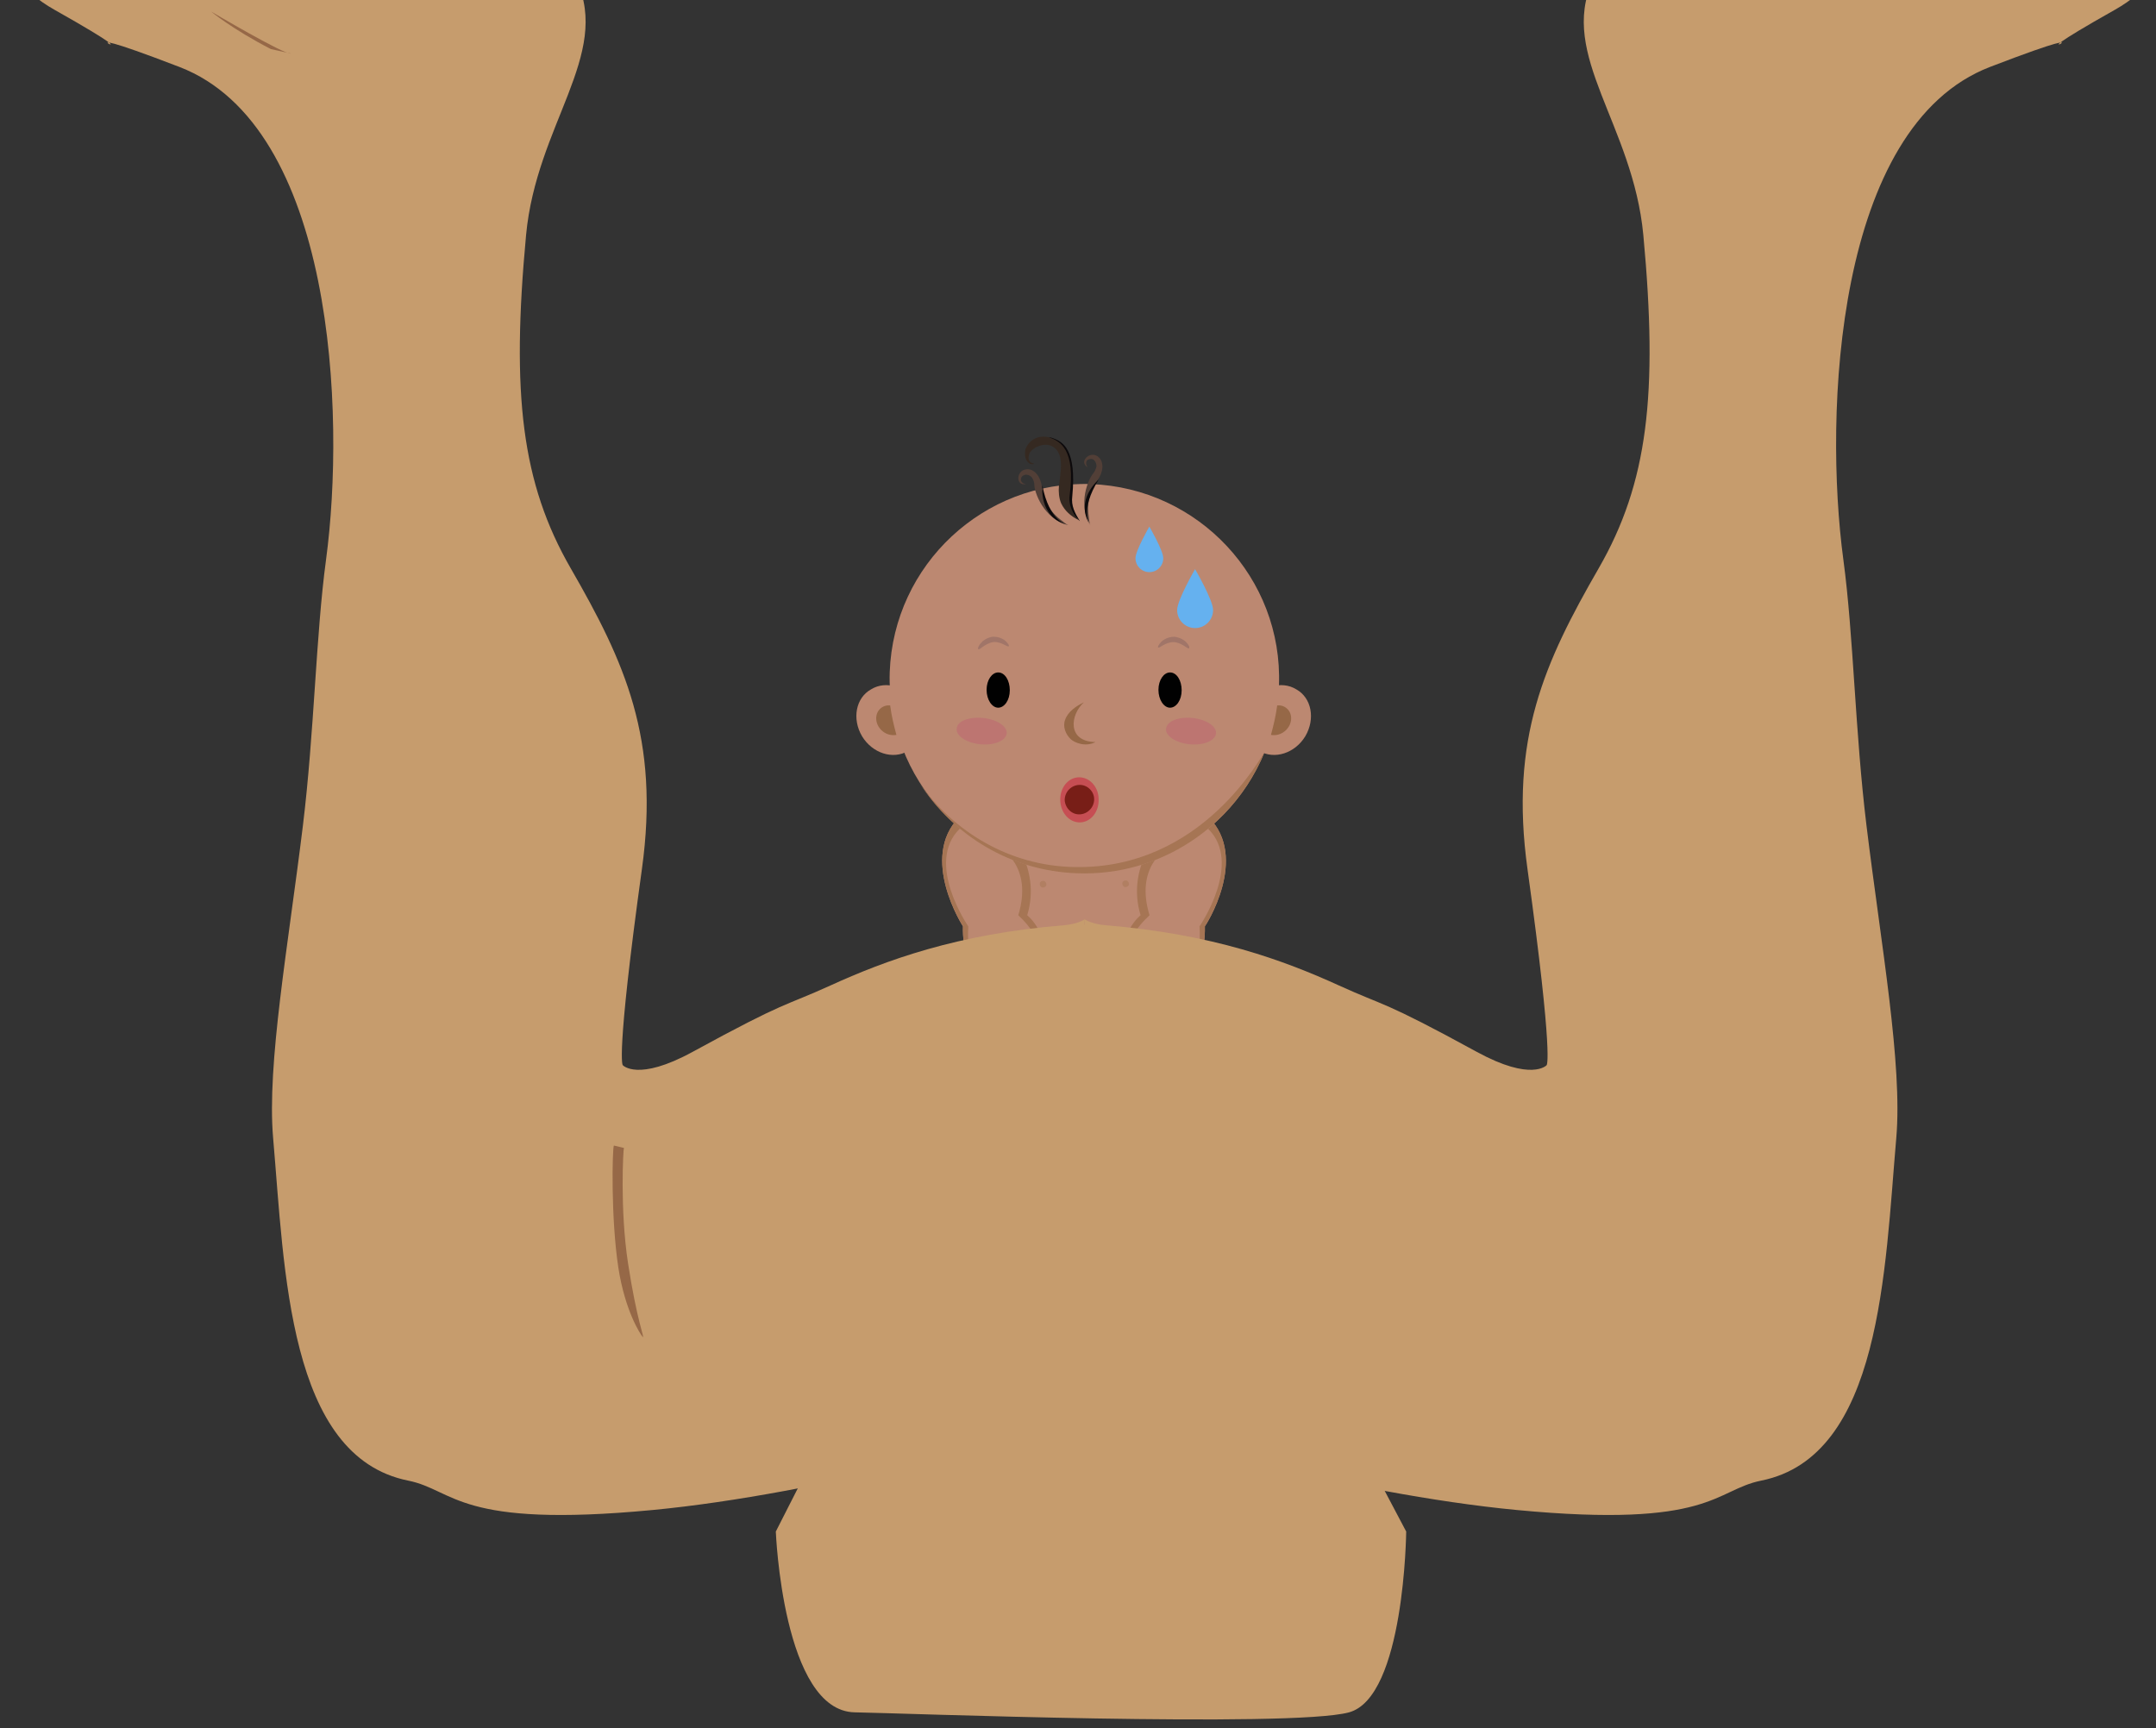 <?xml version="1.0" encoding="utf-8"?>
<!-- Generator: Adobe Illustrator 16.0.4, SVG Export Plug-In . SVG Version: 6.00 Build 0)  -->
<!DOCTYPE svg PUBLIC "-//W3C//DTD SVG 1.1//EN" "http://www.w3.org/Graphics/SVG/1.1/DTD/svg11.dtd">
<svg version="1.1" id="Layer_1" xmlns="http://www.w3.org/2000/svg" xmlns:xlink="http://www.w3.org/1999/xlink" x="0px" y="0px"
	 width="483px" height="387.259px" viewBox="0 0 483 387.259" enable-background="new 0 0 483 387.259" xml:space="preserve">
<rect x="0" y="0" width="483" height="387.259" fill="#333333" stroke="none"/>
<g>
	<g>
		<path fill="#BC8871" d="M261.722,188.764c-8.5,2.601-40.3-0.1-40.5-0.199c-2.9,6.1-2.9,16.5-3,20.5c0,0-0.6,0.399,15.1,0
			c5.5-0.101,29.101,0.199,29.101,0.199S264.722,194.064,261.722,188.764"/>
		<g opacity="0.5">
			<defs>
				<rect id="SVGID_1_" x="251.422" y="197.264" opacity="0.5" width="1.6" height="1.5"/>
			</defs>
			<clipPath id="SVGID_2_">
				<use xlink:href="#SVGID_1_"  overflow="visible"/>
			</clipPath>
			<g clip-path="url(#SVGID_2_)">
				<defs>
					<rect id="SVGID_3_" x="251.422" y="197.264" width="1.6" height="1.5"/>
				</defs>
				<clipPath id="SVGID_4_">
					<use xlink:href="#SVGID_3_"  overflow="visible"/>
				</clipPath>
				<path clip-path="url(#SVGID_4_)" fill="#A67554" d="M251.422,197.964c0,0.4,0.3,0.8,0.699,0.8c0.4,0,0.801-0.3,0.801-0.699
					c0-0.4-0.301-0.801-0.7-0.801C251.722,197.264,251.422,197.564,251.422,197.964"/>
			</g>
		</g>
		<g opacity="0.5">
			<defs>
				<rect id="SVGID_5_" x="232.922" y="197.364" opacity="0.5" width="1.6" height="1.5"/>
			</defs>
			<clipPath id="SVGID_6_">
				<use xlink:href="#SVGID_5_"  overflow="visible"/>
			</clipPath>
			<g clip-path="url(#SVGID_6_)">
				<defs>
					<rect id="SVGID_7_" x="232.922" y="197.364" width="1.6" height="1.5"/>
				</defs>
				<clipPath id="SVGID_8_">
					<use xlink:href="#SVGID_7_"  overflow="visible"/>
				</clipPath>
				<path clip-path="url(#SVGID_8_)" fill="#A67554" d="M232.922,198.064c0,0.399,0.3,0.8,0.7,0.8s0.8-0.3,0.8-0.7s-0.3-0.8-0.7-0.8
					C233.222,197.364,232.922,197.664,232.922,198.064"/>
			</g>
		</g>
		<path fill="#BC8871" d="M270.722,183.064c-3.3,2.1-6.9,2.899-10.601,3.1c0,0-7.899,8-4.6,18.9c0.1,0-5,3.199-4.4,14.1
			c0,0.1,0-0.1,0-0.1c-8.3-2.4-7.3,2.899-4.6,3c1,0,2.2,0.3,2.2,0.3c0.5-0.3-3.3,2.6-3.5,3.5c-0.8,4,6.399-1.8,6.3-1.7
			c-0.9,0.7-5.5,4.4-4,5.9c1,1,2.7-0.801,3.8-1.5c1.2-0.801,3.7-1.7,3.601-1.601c-0.7,0.7-1.2,1.8-1.601,2.601
			c-0.3,0.699-1,1.899-0.6,2.699c1.2,1.801,4.7-3.8,5.6-4.6c0.2-0.1-0.399,1.4-0.1,2.6c0.399,1.7,2.3,0.2,3-0.5
			c3.8-3.8,1.7-7.6,1.899-7.8c1-1.2,7-4,6.801-14.3v-0.1C270.022,207.564,279.922,192.164,270.722,183.064"/>
		<path fill="#A67554" d="M261.622,228.764c-0.699,0.7-2.6,2.301-3,0.5c-0.3-1.199,0.301-2.699,0.101-2.6
			c-0.9,0.7-4.4,6.3-5.601,4.6c-0.399-0.8,2.4-4.8,3.101-5.6c0.1-0.1-3.3,1.1-4.5,1.8c-1.101,0.7-3.4,2.8-3.8,1.5
			c-0.301-0.899,2-3.399,3.6-4.899c-1.2,0.899-5.3,4.3-3.8,5.8c1,1,2.7-0.8,3.8-1.5c1.2-0.8,3.7-1.7,3.6-1.601
			c-0.699,0.7-1.199,1.7-1.6,2.601c-0.3,0.7-1,1.899-0.6,2.7c1.199,1.8,4.699-3.801,5.6-4.601c0.2-0.1-0.4,1.4-0.1,2.601
			c0.399,1.699,2.3,0.199,3-0.5c1.399-1.5,2-2.9,2.199-4.2C263.322,226.564,262.722,227.664,261.622,228.764"/>
		<path fill="#A67554" d="M252.722,223.064c0.1-0.101-7.101,5.1-7.2,2.399c-0.1,0.101-0.1,0.2-0.2,0.3c-0.8,3.601,5-0.699,6.101-1.5
			C252.022,223.664,252.522,223.264,252.722,223.064"/>
		<path fill="#E0B9A8" d="M245.322,225.764c0-0.199,0.3-0.6,0.7-1C245.722,225.164,245.422,225.464,245.322,225.764"/>
		<path fill="#A67554" d="M248.822,222.264c0.7-0.6,1.101-0.899,0.9-0.8c0,0-1,0.101-2.7-0.1c-1.4-0.2-2.4-1.3-2-2.101
			c-0.9,1,0.1,2.7,1.6,2.7C247.422,221.964,248.522,222.164,248.822,222.264"/>
		<path fill="#E0B9A8" d="M258.522,227.664c0,0,0,0.2-0.1,0.4C258.522,227.864,258.522,227.664,258.522,227.664"/>
		<path fill="#A67554" d="M270.722,183.064c-3.3,2.1-6.9,2.899-10.601,3.1c0,0-7.899,8-4.6,18.9c0.1,0-5.2,3.6-4.4,14.1
			c0.101-9.3,6.5-14,6.4-14.1c-3.3-10.9,3.7-14.801,4.6-15.7c0,0,5.101-1.601,8.5-3.7c7.9,7.7-1.899,21.9-1.899,21.9
			c0.5,7.6-1.7,13.699-12.4,12.1c-0.1,0,4.3,0.9,4.3,0.9c2.5,0.699,2.5,1.3,2.5,1.3c1-1.2,7-4,6.801-14.3v-0.101
			C270.022,207.564,279.922,192.164,270.722,183.064"/>
		<path fill="#BC8871" d="M214.922,183.064c3.3,2.1,6.9,2.899,10.6,3.1c0,0,7.9,8,4.6,18.9c-0.1,0,5,3.199,4.4,14.1
			c0,0.1,0-0.1,0-0.1c8.3-2.4,7.3,2.899,4.6,3c-1,0-2.2,0.3-2.2,0.3c-0.5-0.3,3.3,2.6,3.5,3.5c0.8,4-6.4-1.8-6.3-1.7
			c0.9,0.7,5.5,4.4,4,5.9c-1,1-2.7-0.801-3.8-1.5c-1.2-0.801-3.7-1.7-3.6-1.601c0.7,0.7,1.2,1.8,1.6,2.601
			c0.3,0.699,1,1.899,0.6,2.699c-1.2,1.801-4.7-3.8-5.6-4.6c-0.2-0.1,0.4,1.4,0.1,2.6c-0.4,1.7-2.3,0.2-3-0.5
			c-3.8-3.8-1.7-7.6-1.9-7.8c-1-1.2-7-4-6.8-14.3v-0.1C215.722,207.564,205.822,192.164,214.922,183.064"/>
		<path fill="#A67554" d="M224.122,228.764c0.7,0.7,2.6,2.301,3,0.5c0.3-1.199-0.3-2.699-0.1-2.6c0.9,0.7,4.4,6.3,5.6,4.6
			c0.4-0.8-2.4-4.8-3.1-5.6c-0.1-0.1,3.3,1.1,4.5,1.8c1.1,0.7,3.4,2.8,3.8,1.5c0.3-0.899-2-3.399-3.6-4.899
			c1.2,0.899,5.3,4.3,3.8,5.8c-1,1-2.7-0.8-3.8-1.5c-1.2-0.8-3.7-1.7-3.6-1.601c0.7,0.7,1.2,1.7,1.6,2.601c0.3,0.7,1,1.899,0.6,2.7
			c-1.2,1.8-4.7-3.801-5.6-4.601c-0.2-0.1,0.4,1.4,0.1,2.601c-0.4,1.699-2.3,0.199-3-0.5c-1.4-1.5-2-2.9-2.2-4.2
			C222.422,226.564,223.022,227.664,224.122,228.764"/>
		<path fill="#A67554" d="M233.022,223.064c-0.1-0.101,7.1,5.1,7.2,2.399c0.1,0.101,0.1,0.2,0.2,0.3c0.8,3.601-5-0.699-6.1-1.5
			C233.722,223.664,233.222,223.264,233.022,223.064"/>
		<path fill="#E0B9A8" d="M240.322,225.764c0-0.199-0.3-0.6-0.7-1C240.022,225.164,240.322,225.464,240.322,225.764"/>
		<path fill="#A67554" d="M236.822,222.264c-0.7-0.6-1.1-0.899-0.9-0.8c0,0,1,0.101,2.7-0.1c1.4-0.2,2.4-1.3,2-2.101
			c0.9,1-0.1,2.7-1.6,2.7C238.222,221.964,237.222,222.164,236.822,222.264"/>
		<path fill="#E0B9A8" d="M227.222,227.664c0,0,0,0.2,0.1,0.4C227.222,227.864,227.222,227.664,227.222,227.664"/>
		<path fill="#A67554" d="M236.922,226.664c1.1,1.2,1.9,2.5,1.1,3.3C238.722,229.264,238.022,227.964,236.922,226.664"/>
		<path fill="#A67554" d="M214.922,183.064c3.3,2.1,6.9,2.899,10.6,3.1c0,0,7.9,8,4.6,18.9c-0.1,0,5.2,3.6,4.4,14.1
			c-0.1-9.3-6.5-14-6.4-14.1c3.3-10.9-3.7-14.801-4.6-15.7c0,0-5.1-1.601-8.5-3.7c-7.9,7.7,1.9,21.9,1.9,21.9
			c-0.5,7.6,1.7,13.699,12.4,12.1c0.1,0-4.3,0.9-4.3,0.9c-2.5,0.699-2.5,1.3-2.5,1.3c-1-1.2-7-4-6.8-14.3v-0.101
			C215.722,207.564,205.822,192.164,214.922,183.064"/>
		<path fill="#F26A67" d="M243.322,173.764c2.5,0.301,4.2,2.801,3.9,5.7c-0.3,2.9-2.601,5-5.1,4.7c-2.5-0.3-4.201-2.8-3.9-5.7
			C238.622,175.664,240.922,173.564,243.322,173.764"/>
		<path fill="#781E17" d="M243.122,175.564c1.9,0.199,3.2,1.899,3,3.8c-0.199,1.899-1.899,3.3-3.8,3.1c-1.9-0.2-3.2-1.899-3-3.8
			C239.522,176.764,241.222,175.364,243.122,175.564"/>
		<path fill="#BC8871" d="M193.122,164.964c2.3,3.8,6.9,5.3,10.3,3.3s4.3-6.8,2-10.6c-2.3-3.8-6.9-5.3-10.3-3.2
			C191.722,156.364,190.822,161.064,193.122,164.964"/>
		<path fill="#966847" d="M197.422,163.564c-1.4-1.4-1.5-3.5-0.3-4.7c0.6-0.6,1.4-0.9,2.3-0.8c0.3,2.3,0.8,4.4,1.4,6.6
			C199.722,164.864,198.422,164.564,197.422,163.564"/>
		<path fill="#BC8871" d="M286.522,153.564c-0.9,24.1-21.1,42.9-45.1,42.1c-24.1-0.8-42.9-21.1-42.1-45.1
			c0.9-24.1,21.1-42.9,45.101-42.1C268.522,109.364,287.422,129.564,286.522,153.564"/>
		<path fill="#A67554" d="M240.522,194.264c-14.4-0.3-26.9-7.899-34.5-18.8c7.5,11.7,20.4,19.7,35.3,20.2
			c18.7,0.7,35.101-10.6,41.9-27C282.922,168.564,269.622,194.964,240.522,194.264"/>
		<path fill="#BC8871" d="M292.422,164.964c-2.301,3.8-6.9,5.3-10.301,3.3c-3.399-2-4.3-6.8-2-10.6c2.301-3.8,6.9-5.3,10.301-3.2
			C293.822,156.364,294.722,161.064,292.422,164.964"/>
		<path fill="#966847" d="M288.122,163.564c1.4-1.4,1.5-3.5,0.301-4.7c-0.601-0.6-1.4-0.9-2.301-0.8c-0.3,2.3-0.8,4.4-1.399,6.6
			C285.822,164.864,287.122,164.564,288.122,163.564"/>
		<path fill="#010101" d="M226.222,154.664c0,2.2-1.2,3.9-2.6,3.9s-2.6-1.8-2.6-4c0-2.2,1.2-3.9,2.6-3.9
			C225.122,150.664,226.222,152.464,226.222,154.664"/>
		<path fill="#010101" d="M264.722,154.664c0,2.2-1.2,3.9-2.601,3.9c-1.399,0-2.6-1.8-2.6-4c0-2.2,1.2-3.9,2.6-3.9
			C263.622,150.664,264.722,152.464,264.722,154.664"/>
		<g opacity="0.5">
			<defs>
				<rect id="SVGID_9_" x="214.322" y="160.764" opacity="0.5" width="11.2" height="6"/>
			</defs>
			<clipPath id="SVGID_10_">
				<use xlink:href="#SVGID_9_"  overflow="visible"/>
			</clipPath>
			<g clip-path="url(#SVGID_10_)">
				<defs>
					<rect id="SVGID_11_" x="214.322" y="160.764" width="11.2" height="6"/>
				</defs>
				<clipPath id="SVGID_12_">
					<use xlink:href="#SVGID_11_"  overflow="visible"/>
				</clipPath>
				<path clip-path="url(#SVGID_12_)" fill="#BD6272" d="M214.322,163.264c-0.2,1.6,2.2,3.2,5.3,3.5c3.1,0.301,5.7-0.8,5.9-2.399
					c0.2-1.6-2.2-3.2-5.3-3.5C217.022,160.564,214.422,161.564,214.322,163.264"/>
			</g>
		</g>
		<g opacity="0.5">
			<defs>
				<rect id="SVGID_13_" x="261.222" y="160.764" opacity="0.5" width="11.2" height="6"/>
			</defs>
			<clipPath id="SVGID_14_">
				<use xlink:href="#SVGID_13_"  overflow="visible"/>
			</clipPath>
			<g clip-path="url(#SVGID_14_)">
				<defs>
					<rect id="SVGID_15_" x="261.222" y="160.764" width="11.2" height="6"/>
				</defs>
				<clipPath id="SVGID_16_">
					<use xlink:href="#SVGID_15_"  overflow="visible"/>
				</clipPath>
				<path clip-path="url(#SVGID_16_)" fill="#BD6272" d="M261.222,163.264c-0.2,1.6,2.2,3.2,5.3,3.5c3.1,0.301,5.7-0.8,5.9-2.399
					c0.199-1.6-2.2-3.2-5.301-3.5C264.022,160.564,261.422,161.564,261.222,163.264"/>
			</g>
		</g>
		<path fill="#966847" d="M242.822,157.364c-1.7,0.8-3.6,2.1-4.2,3.9c-0.6,1.5,0.1,3.3,1.3,4.4c0.8,0.7,3.2,1.8,5.5,0.6
			C239.022,166.164,239.722,160.164,242.822,157.364"/>
		<g opacity="0.3">
			<defs>
				<rect id="SVGID_17_" x="219.122" y="142.664" opacity="0.3" width="7" height="2.8"/>
			</defs>
			<clipPath id="SVGID_18_">
				<use xlink:href="#SVGID_17_"  overflow="visible"/>
			</clipPath>
			<g clip-path="url(#SVGID_18_)">
				<defs>
					<rect id="SVGID_19_" x="219.122" y="142.664" width="7" height="2.8"/>
				</defs>
				<clipPath id="SVGID_20_">
					<use xlink:href="#SVGID_19_"  overflow="visible"/>
				</clipPath>
				<path clip-path="url(#SVGID_20_)" fill="#614B54" d="M226.022,144.764c-0.3,0.4-1.7-1.1-3.5-0.9c-1.9,0.3-3.1,1.9-3.4,1.6
					c-0.3,0,0.5-2.3,3.2-2.8C225.222,142.564,226.222,144.764,226.022,144.764"/>
			</g>
		</g>
		<g opacity="0.3">
			<defs>
				<rect id="SVGID_21_" x="259.422" y="142.664" opacity="0.3" width="7" height="2.6"/>
			</defs>
			<clipPath id="SVGID_22_">
				<use xlink:href="#SVGID_21_"  overflow="visible"/>
			</clipPath>
			<g clip-path="url(#SVGID_22_)">
				<defs>
					<rect id="SVGID_23_" x="259.422" y="142.664" width="7" height="2.6"/>
				</defs>
				<clipPath id="SVGID_24_">
					<use xlink:href="#SVGID_23_"  overflow="visible"/>
				</clipPath>
				<path clip-path="url(#SVGID_24_)" fill="#614B54" d="M259.422,145.064c0.3,0.3,1.6-1.2,3.5-1.2c1.899,0.1,3.199,1.7,3.5,1.4
					c0.3-0.1-0.601-2.3-3.4-2.6C260.122,142.764,259.222,145.064,259.422,145.064"/>
			</g>
		</g>
		<path fill="#C64E53" d="M241.623,174.164c-2.4,0.1-4.201,2.4-4.101,5.2s2.1,5,4.5,4.899c2.4-0.1,4.2-2.399,4.1-5.199
			C246.122,176.264,244.022,174.064,241.623,174.164"/>
		<path fill="#781E17" d="M241.722,175.864c-1.8,0.1-3.2,1.6-3.2,3.399c0.1,1.801,1.6,3.301,3.4,3.2c1.8-0.1,3.199-1.6,3.199-3.399
			C245.122,177.264,243.522,175.764,241.722,175.864"/>
		<path fill="#523F37" d="M237.622,116.464c-3-2.3-4-5.1-4.2-7.3c-0.2-2.1-1.6-4.3-3.6-4c-2.2,0.3-2.3,3.8,0,3.3
			c0.1,0-0.4-0.1-0.4-0.1c-0.4-0.1-0.8-0.6-0.7-1c0-0.4,0.3-0.8,0.7-0.9c0.6-0.3,1.5,0.1,1.8,0.6c0.3,0.4,0.5,1.1,0.5,1.6
			c0,1.5,2,7.6,7.6,9C238.622,117.364,238.222,116.864,237.622,116.464"/>
		<path fill="#352921" d="M231.622,103.864c-0.6-0.1-1.1-0.4-1.2-1.1c0-0.5,0.1-1.1,0.4-1.5c0.9-1.2,2.9-1.9,4.3-1.5
			c3.7,1.2,2.4,6.2,2.1,9.2c-0.1,1.2,0,2.6,0.5,3.8c0.8,1.7,2.2,2.9,3.8,3.7c-1-1.7-1.8-3.3-1.6-5.3c1-10.5-2.1-12.2-4.4-13
			c-2.4-0.9-4.9,0.1-5.8,2.5c-0.2,1.1-0.2,2.3,0.8,3.1C231.022,104.164,231.922,103.964,231.622,103.864"/>
		<path fill="#0C090B" d="M235.222,98.064c2.2,0.8,5.8,2.6,4.4,13c-0.4,3.2,2.1,5.6,2.3,5.7c-1.101-1.8-2-3.4-1.7-5.6
			c1-10.5-2.1-12.2-4.4-13c-0.3-0.1-0.6-0.2-0.9-0.2C234.922,97.964,235.022,97.964,235.222,98.064"/>
		<path fill="#0C090B" d="M233.522,108.764c0,0-0.9,7.1,5.5,8.8C239.022,117.564,235.022,116.764,233.522,108.764"/>
		<path fill="#523F37" d="M243.922,115.864c-0.601-3.8,0.6-6.4,1.899-8.2c1.3-1.7,1.7-4.2,0.101-5.4c-1.801-1.3-4.3,1.2-2.301,2.4
			c0.101,0-0.199-0.3-0.199-0.4c-0.2-0.3-0.101-1,0.199-1.2c0.301-0.2,0.801-0.3,1.101-0.2c0.6,0.2,1,1.1,0.899,1.7
			c-0.1,0.5-0.399,1.1-0.699,1.5c-1,1.1-3.7,6.9-0.5,11.7C244.022,117.264,244.022,116.564,243.922,115.864"/>
		<path fill="#0C090B" d="M246.122,107.464c0,0-5.5,4.6-1.899,10.2C244.122,117.564,241.822,114.364,246.122,107.464"/>
	</g>
	<path fill="#C69C6D" d="M173.804,343.153c0,0,1.563,40.28,17.718,40.511c8.952,0.127,97.691,3.517,110.666,0.011
		c12.48-3.372,12.837-40.521,12.837-40.521l-71.964-136.192"/>
	<path fill="#C69C6D" d="M386.522,117.762"/>
	<path fill="#C69C6D" d="M363.522,309.664"/>
	<path fill="#C69C6D" d="M136.522,166.796"/>
	<path fill="#966847" d="M430.522,247.664"/>
	<g>
		<path fill="#C69C6D" d="M64.853-13c7.519,0.396,11.83,0.122,20.667-0.667c19.793-1.766,38.349-2.189,43.667,9.333
			c7.691,16.667-9.022,32.272-11.333,57c-3.333,35.667-1,55.566,10,74.667c12.1,21.011,20.002,38.147,15.951,67.382
			c-5.951,42.951-4.284,43.951-4.284,43.951s3.333,3.744,15.666-3c21.334-11.666,20.278-10.043,30.823-14.849
			c12.296-5.604,28.312-11.557,52.339-13.508c3.06-0.248,4.652-1.312,4.652-1.312l-3.028,111.666
			c-8.323,3.567-56.034,17.075-93.785,20.668c-43.658,4.156-44.247-4.477-54.748-6.588c-26.918-5.412-27.688-47.258-30.252-76.745
			c-1.438-16.527,3.395-43.218,6.668-70.001c2.567-21.002,2.896-42.606,5.181-59.563c4.414-32.763,1.819-97.103-32.848-110.437
			C6.599,2.079,40.855,18.332,12.291,2.24C-3.407-6.604,1.52-18.065,9.52-16c4.739,1.223,8.333,2,8.333,2s6.872-4,20.333-4
			C56.135-18,40.494-14.282,64.853-13z"/>
		<path fill="#966847" d="M137.52,256.667c-0.349,0.79-0.688,16.278,1.002,27.329c1.474,9.636,4.939,15.028,5.48,15.56
			c0.495,0.466-1.333-3.6-3.313-16.56c-1.844-12.067-1.057-25.727-0.914-25.795"/>
		<path fill="#966847" d="M65.188,11.998c-1.514,0.283-17.891-9.415-17.891-9.415s4.598,3.87,13.391,8.415"/>
	</g>
	<path fill="#65B1EF" d="M260.603,125.071c0,1.728-1.392,3.12-3.12,3.12c-1.711,0-3.103-1.392-3.103-3.12s3.103-7.077,3.103-7.077
		S260.603,123.343,260.603,125.071z"/>
	<path fill="#65B1EF" d="M271.765,136.686c0,2.236-1.804,4.039-4.039,4.039c-2.214,0-4.017-1.803-4.017-4.039
		c0-2.237,4.017-9.162,4.017-9.162S271.765,134.451,271.765,136.686z"/>
	<path fill="#FFFFFF" stroke="#000000" stroke-miterlimit="10" d="M112.855,128.19"/>
	<path fill="#C69C6D" d="M405.522,70.331"/>
	<g>
		<path fill="#966847" d="M346.481,258.667c0.349,0.79,0.688,16.278-1.002,27.329c-1.474,9.636-4.939,15.028-5.48,15.56
			c-0.494,0.466,1.333-3.6,3.314-16.56c1.844-12.067,1.057-25.727,0.914-25.795"/>
		<path fill="#966847" d="M418.813,13.998c1.514,0.283,17.891-9.415,17.891-9.415s-4.598,3.87-13.391,8.415"/>
	</g>
</g>
<path fill="#C69C6D" d="M421.149-13c-7.52,0.396-11.83,0.122-20.668-0.667c-19.793-1.766-38.348-2.189-43.666,9.333
	c-7.691,16.667,9.022,32.272,11.334,57c3.332,35.667,0.999,55.566-10.001,74.667c-12.1,21.011-20.002,38.147-15.951,67.382
	c5.951,42.951,4.284,43.951,4.284,43.951s-3.333,3.744-15.666-3c-21.334-11.666-20.278-10.043-30.823-14.849
	c-12.296-5.604-28.312-11.557-52.339-13.508c-3.06-0.248-4.652-1.312-4.652-1.312l3.028,111.666
	c8.323,3.567,56.034,17.075,93.785,20.668c43.658,4.156,44.247-4.477,54.748-6.588c26.919-5.412,27.688-47.258,30.252-76.745
	c1.438-16.527-3.396-43.218-6.669-70.001c-2.566-21.002-2.896-42.606-5.18-59.563c-4.414-32.763-1.819-97.103,32.848-110.437
	c33.59-12.919-0.667,3.333,27.897-12.758c15.698-8.843,10.771-20.305,2.771-18.24c-4.738,1.223-8.332,2-8.332,2s-6.872-4-20.334-4
	C429.866-18,445.507-14.282,421.149-13z"/>
</svg>
